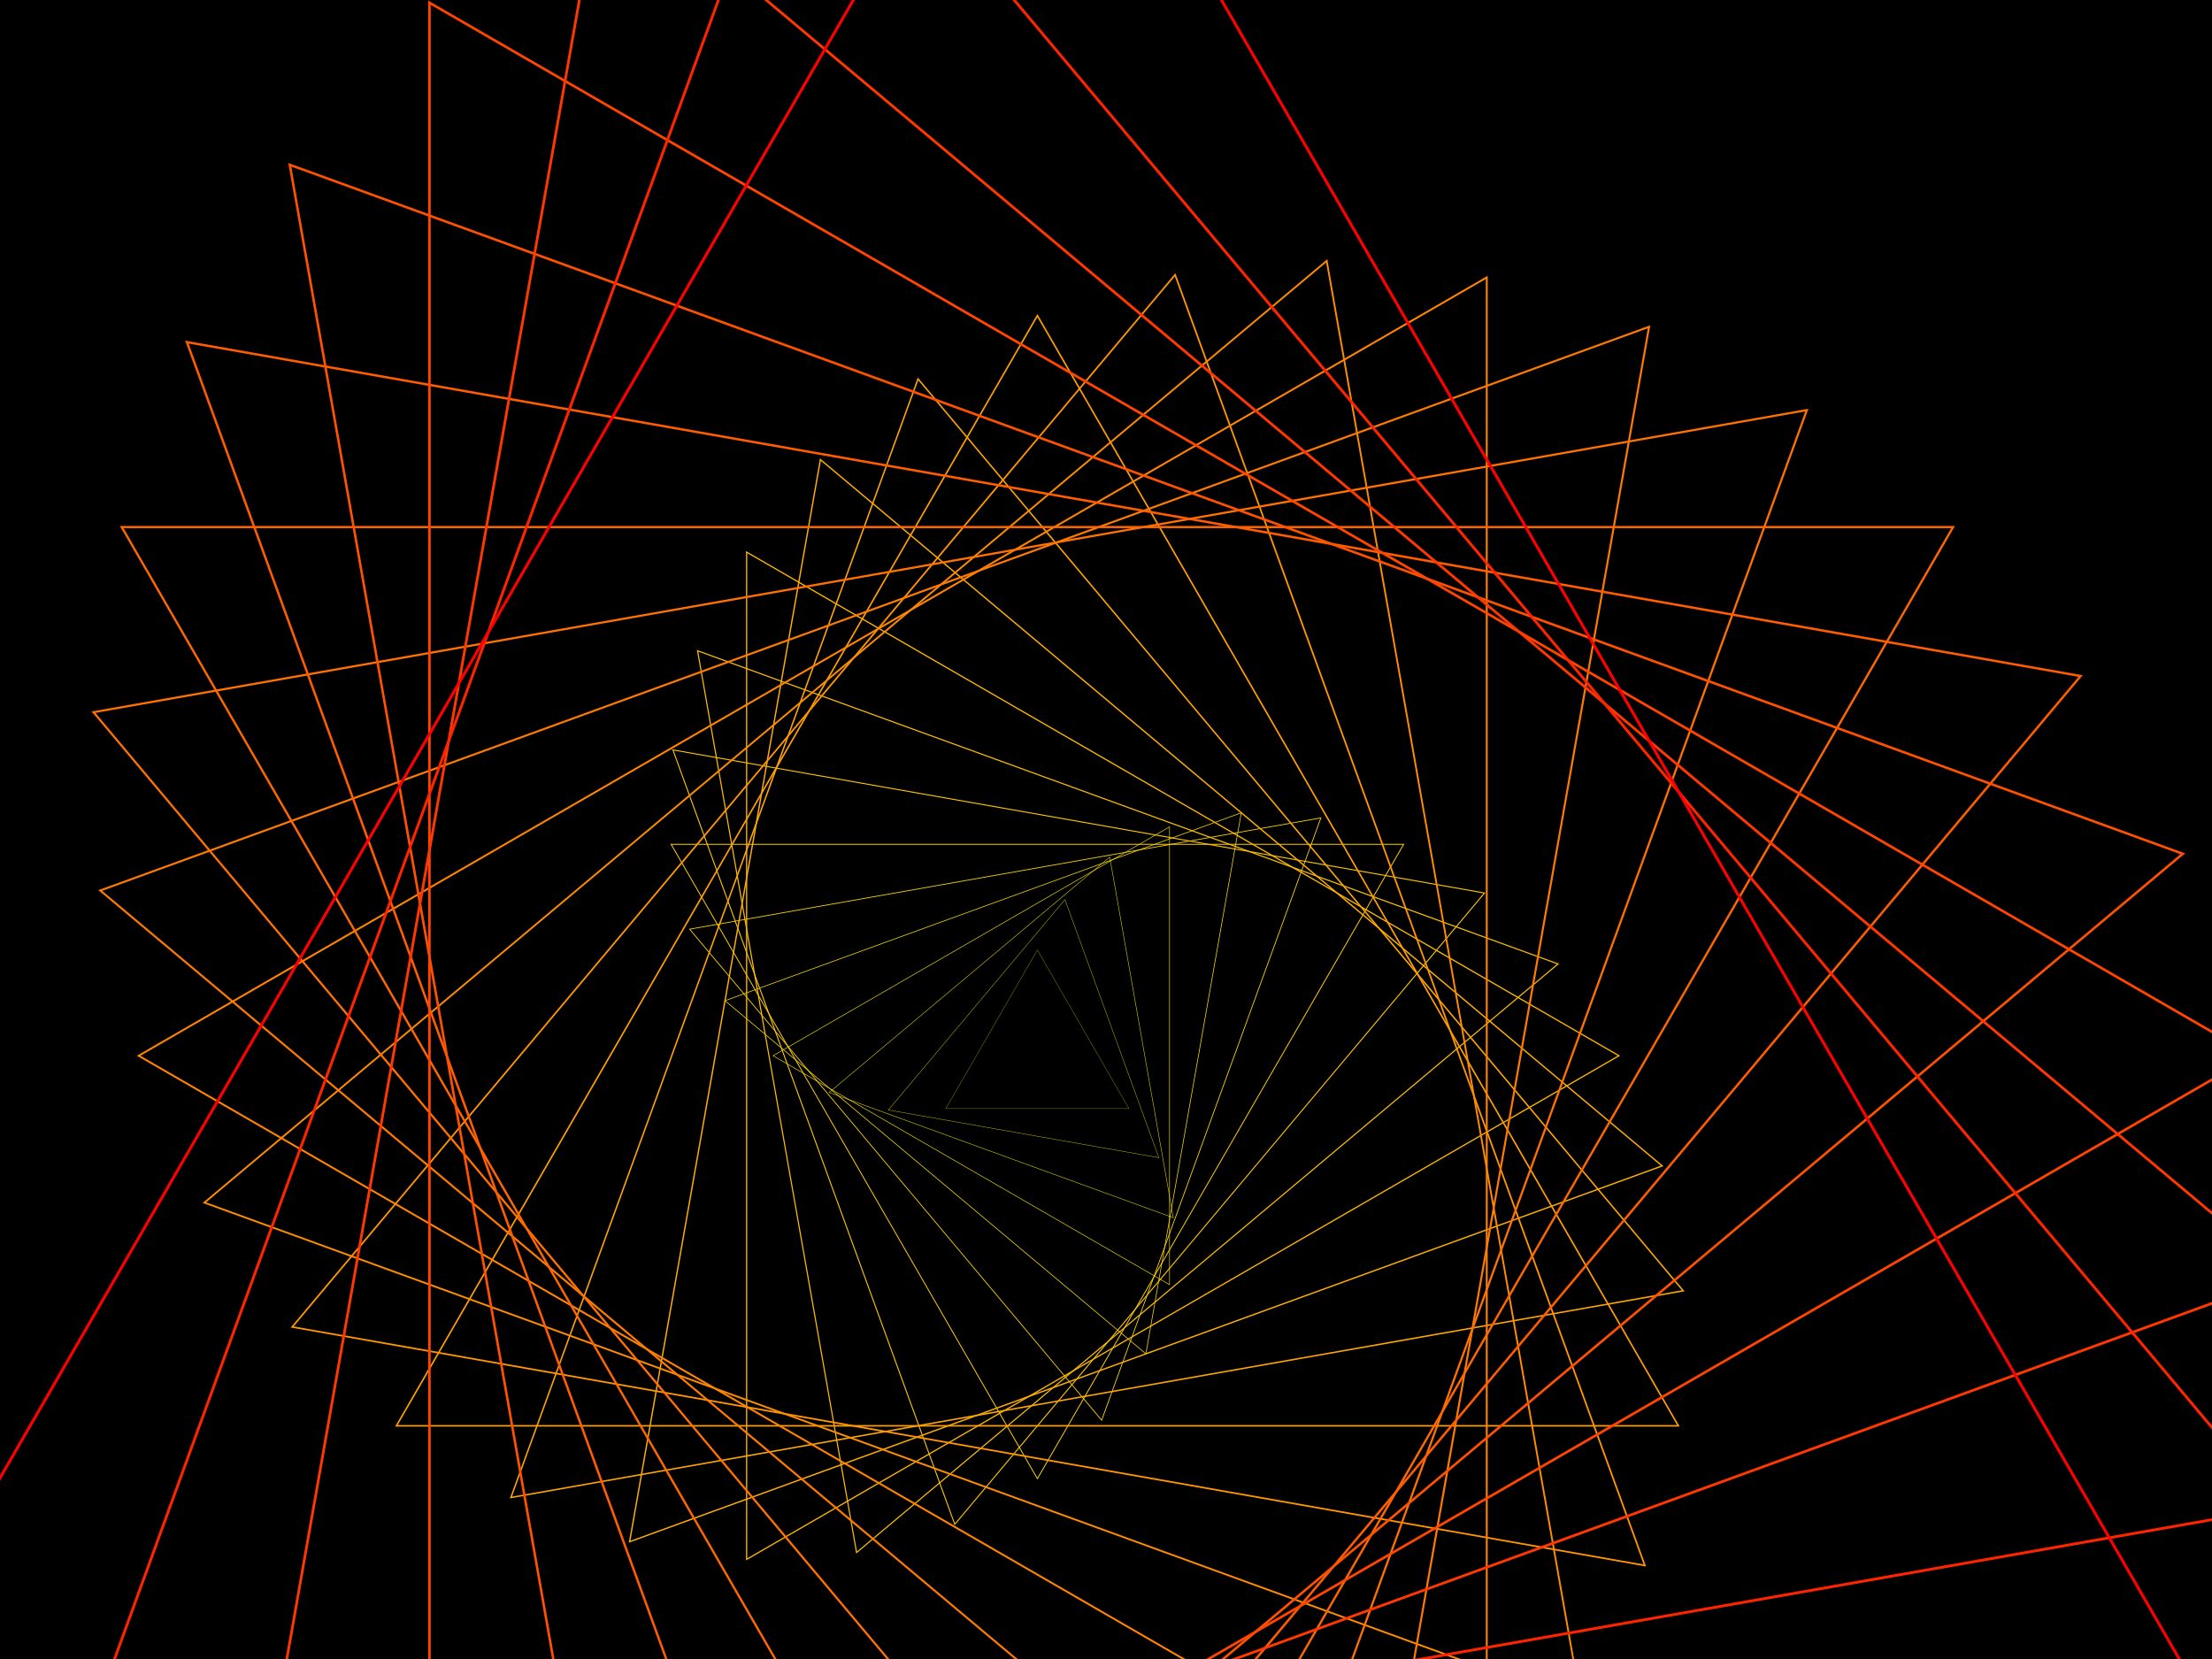 ﻿<svg xmlns='http://www.w3.org/2000/svg' viewBox='0 0 2000 1500'><rect fill='#000000' width='2000' height='1500'/><defs><path fill='none' stroke-width='1' stroke-opacity='1' id='a' d='M0-478l-413.96 717h827.92L0-478l-413.96 717h827.92z'/></defs><g  transform='' style='transform-origin:center'><g  transform='rotate(120 0 0)' style='transform-origin:center'><g  transform='rotate(-160 0 0)' style='transform-origin:center'><g transform='translate(1000 750)'><use  stroke='#FF0' href='#a' transform='rotate(-80 0 0) scale(0.2)'/><use  stroke='#fff700' href='#a' transform='rotate(-70 0 0) scale(0.3)'/><use  stroke='#fff000' href='#a' transform='rotate(-60 0 0) scale(0.4)'/><use  stroke='#ffe800' href='#a' transform='rotate(-50 0 0) scale(0.5)'/><use  stroke='#ffe000' href='#a' transform='rotate(-40 0 0) scale(0.6)'/><use  stroke='#ffd800' href='#a' transform='rotate(-30 0 0) scale(0.7)'/><use  stroke='#ffd000' href='#a' transform='rotate(-20 0 0) scale(0.8)'/><use  stroke='#ffc800' href='#a' transform='rotate(-10 0 0) scale(0.9)'/><use  stroke='#ffc000' href='#a' transform=''/><use  stroke='#ffb800' href='#a' transform='rotate(10 0 0) scale(1.1)'/><use  stroke='#ffb000' href='#a' transform='rotate(20 0 0) scale(1.2)'/><use  stroke='#ffa700' href='#a' transform='rotate(30 0 0) scale(1.3)'/><use  stroke='#ff9f00' href='#a' transform='rotate(40 0 0) scale(1.4)'/><use  stroke='#ff9600' href='#a' transform='rotate(50 0 0) scale(1.5)'/><use  stroke='#ff8d00' href='#a' transform='rotate(60 0 0) scale(1.6)'/><use  stroke='#ff8400' href='#a' transform='rotate(70 0 0) scale(1.7)'/><use  stroke='#ff7b00' href='#a' transform='rotate(80 0 0) scale(1.8)'/><use  stroke='#ff7100' href='#a' transform='rotate(90 0 0) scale(1.9)'/><use  stroke='#ff6700' href='#a' transform='rotate(100 0 0) scale(2)'/><use  stroke='#ff5d00' href='#a' transform='rotate(110 0 0) scale(2.1)'/><use  stroke='#ff5200' href='#a' transform='rotate(120 0 0) scale(2.2)'/><use  stroke='#ff4500' href='#a' transform='rotate(130 0 0) scale(2.3)'/><use  stroke='#ff3700' href='#a' transform='rotate(140 0 0) scale(2.4)'/><use  stroke='#ff2400' href='#a' transform='rotate(150 0 0) scale(2.5)'/><use  stroke='#F00' href='#a' transform='rotate(160 0 0) scale(2.6)'/></g></g></g></g></svg>